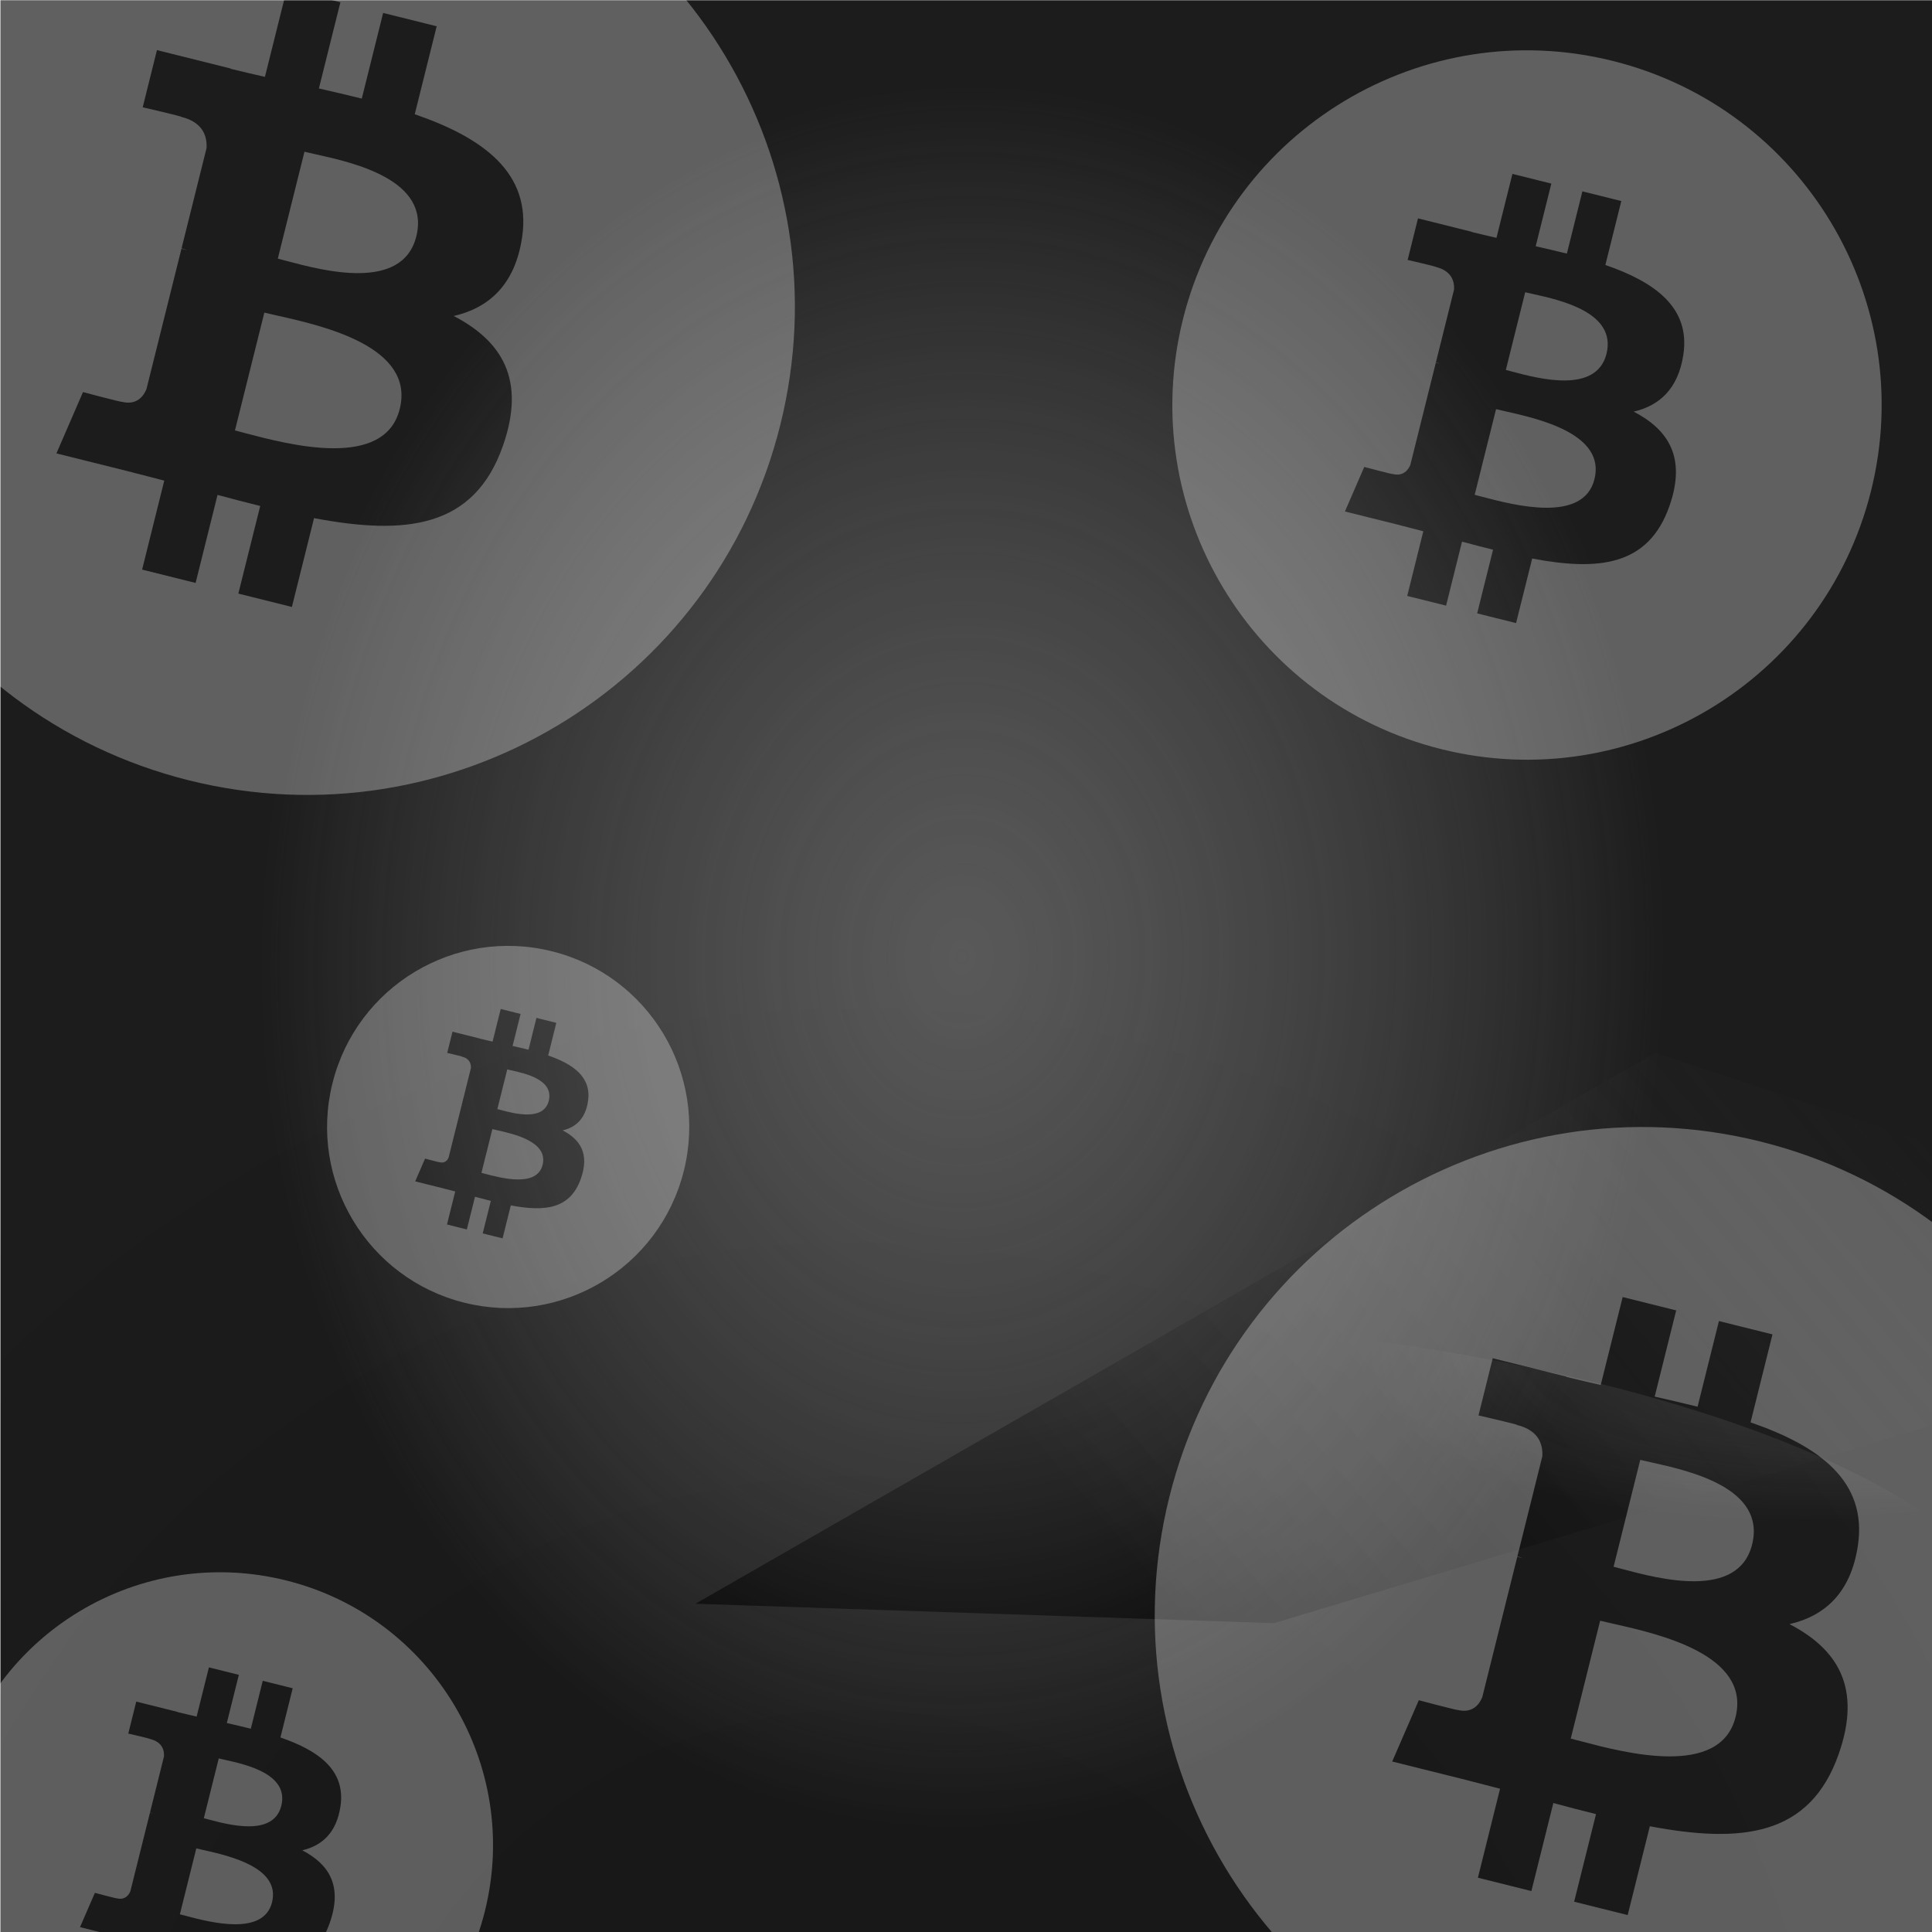 
      <svg width="350" height="350" viewBox="0 0 350 350" fill="none" xmlns="http://www.w3.org/2000/svg">
      
  <g clip-path="url(#clip0_28_290)">
  <rect x="0.079" y="0.044" width="350" height="350" fill="black" fill-opacity="0.89"/>
  <rect x="0.079" y="0.044" width="350" height="350" fill="url(#paint0_radial_28_290)" fill-opacity="0.2"/>
  <path d="M125.979 290.538L299.832 190.751L430.987 233.879L230.789 294.049L125.979 290.538Z" fill="url(#paint1_linear_28_290)"/>
  <g opacity="0.45" filter="url(#filter0_f_28_290)">
  <ellipse rx="194.596" ry="66.764" transform="matrix(1 0.002 0.002 -1 176.078 304.637)" fill="url(#paint2_radial_28_290)"/>
  </g>
  <g opacity="0.7" filter="url(#filter1_f_28_290)">
  <ellipse cx="174.396" cy="137.609" rx="196.647" ry="242.448" transform="rotate(0.127 174.396 137.609)" fill="url(#paint3_radial_28_290)"/>
  </g>
  </g>
  <defs>
  <filter id="filter0_f_28_290" x="-23.075" y="233.314" width="398.306" height="142.646" filterUnits="userSpaceOnUse" color-interpolation-filters="sRGB">
  <feFlood flood-opacity="0" result="BackgroundImageFix"/>
  <feBlend mode="normal" in="SourceGraphic" in2="BackgroundImageFix" result="shape"/>
  <feGaussianBlur stdDeviation="2.279" result="effect1_foregroundBlur_28_290"/>
  </filter>
  <filter id="filter1_f_28_290" x="-26.809" y="-109.396" width="402.41" height="494.01" filterUnits="userSpaceOnUse" color-interpolation-filters="sRGB">
  <feFlood flood-opacity="0" result="BackgroundImageFix"/>
  <feBlend mode="normal" in="SourceGraphic" in2="BackgroundImageFix" result="shape"/>
  <feGaussianBlur stdDeviation="2.279" result="effect1_foregroundBlur_28_290"/>
  </filter>
  <radialGradient id="paint0_radial_28_290" cx="0" cy="0" r="1" gradientUnits="userSpaceOnUse" gradientTransform="translate(156.622 401.542) rotate(-84.441) scale(239.93 241.682)">
  <stop/>
  <stop offset="1" stop-opacity="0"/>
  </radialGradient>
  <linearGradient id="paint1_linear_28_290" x1="194.836" y1="271.638" x2="316.537" y2="167.936" gradientUnits="userSpaceOnUse">
  <stop/>
  <stop offset="1" stop-color="#333333" stop-opacity="0"/>
  </linearGradient>
  <radialGradient id="paint2_radial_28_290" cx="0" cy="0" r="1" gradientUnits="userSpaceOnUse" gradientTransform="translate(194.596 76.624) rotate(99.123) scale(43.977 125.337)">
  <stop stop-color="#737373"/>
  <stop offset="1" stop-color="#9A9A9A" stop-opacity="0"/>
  </radialGradient>
  <radialGradient id="paint3_radial_28_290" cx="0" cy="0" r="1" gradientUnits="userSpaceOnUse" gradientTransform="translate(174.396 173.413) rotate(92.559) scale(157.837 128.153)">
  <stop stop-color="#737373"/>
  <stop offset="1" stop-color="#9A9A9A" stop-opacity="0"/>
  </radialGradient>
  <clipPath id="clip0_28_290">
  <rect width="350" height="350" fill="white"/>
  </clipPath>
  </defs>
  
      
  <g clip-path="url(#clip0_625_52580)">
  <g clip-path="url(#clip1_625_52580)">
  <g style="mix-blend-mode:overlay">
  <path fill-rule="evenodd" clip-rule="evenodd" d="M276.2 378.343C323.569 390.154 371.54 361.329 383.349 313.965C395.157 266.599 366.335 218.619 318.969 206.811C271.613 195.002 223.642 223.83 211.839 271.199C200.025 318.56 228.85 366.534 276.2 378.343ZM317.129 257.675C329.376 261.893 338.334 268.218 336.574 279.982C335.3 288.594 330.526 292.763 324.188 294.224C332.891 298.756 337.32 305.704 333.101 317.75C327.865 332.711 315.427 333.974 298.886 330.843L294.871 346.931L285.171 344.514L289.133 328.641C286.618 328.017 284.049 327.354 281.402 326.636L277.426 342.583L267.737 340.165L271.751 324.047C270.846 323.815 269.935 323.577 269.017 323.338C267.639 322.978 266.246 322.615 264.836 322.262L252.213 319.115L257.028 308.011C257.028 308.011 264.176 309.912 264.079 309.771C266.825 310.451 268.044 308.66 268.524 307.467L274.868 282.035C275.106 282.092 275.339 282.15 275.564 282.207C275.676 282.235 275.786 282.262 275.893 282.289C275.506 282.134 275.155 282.035 274.885 281.966L279.41 263.811C279.529 261.75 278.819 259.15 274.89 258.169C275.042 258.067 267.845 256.417 267.845 256.417L270.425 246.057L283.803 249.397L283.792 249.447C285.803 249.947 287.876 250.422 289.986 250.903L293.962 234.972L303.657 237.39L299.761 253.008C302.364 253.602 304.983 254.202 307.533 254.837L311.401 239.321L321.102 241.738L317.129 257.675ZM286.446 315.453C294.361 317.544 311.66 322.113 314.41 311.061C317.228 299.761 300.451 295.997 292.265 294.16C291.35 293.954 290.542 293.773 289.881 293.608L284.555 314.962C285.097 315.097 285.734 315.265 286.446 315.453ZM293.909 284.25C300.509 286.011 314.903 289.853 317.41 279.808C319.971 269.534 305.981 266.436 299.148 264.924C298.379 264.754 297.701 264.604 297.148 264.466L292.318 283.833C292.774 283.947 293.31 284.09 293.909 284.25Z" fill="white" fill-opacity="0.3"/>
  </g>
  </g>
  <g clip-path="url(#clip2_625_52580)">
  <g style="mix-blend-mode:overlay">
  <path fill-rule="evenodd" clip-rule="evenodd" d="M34.208 141.364C81.577 153.175 129.548 124.35 141.357 76.986C153.165 29.62 124.343 -18.36 76.977 -30.168C29.621 -41.977 -18.35 -13.149 -30.153 34.22C-41.967 81.581 -13.142 129.555 34.208 141.364ZM75.136 20.695C87.384 24.914 96.341 31.238 94.582 43.003C93.308 51.615 88.534 55.784 82.196 57.245C90.899 61.776 95.327 68.725 91.109 80.771C85.873 95.732 73.435 96.995 56.893 93.864L52.879 109.952L43.178 107.535L47.14 91.662C44.626 91.038 42.057 90.375 39.41 89.656L35.434 105.604L25.745 103.186L29.759 87.068C28.854 86.836 27.943 86.598 27.025 86.359C25.646 85.999 24.254 85.636 22.844 85.283L10.22 82.136L15.036 71.032C15.036 71.032 22.183 72.933 22.087 72.792C24.833 73.472 26.052 71.681 26.532 70.488L32.876 45.056C33.114 45.113 33.347 45.171 33.572 45.228C33.684 45.256 33.794 45.283 33.901 45.31C33.514 45.155 33.163 45.056 32.892 44.986L37.418 26.832C37.537 24.771 36.827 22.171 32.898 21.19C33.05 21.088 25.853 19.438 25.853 19.438L28.433 9.078L41.811 12.418L41.8 12.468C43.811 12.968 45.883 13.443 47.994 13.924L51.97 -2.007L61.665 0.411L57.769 16.029C60.372 16.623 62.991 17.223 65.541 17.858L69.409 2.342L79.109 4.759L75.136 20.695ZM44.453 78.474C52.369 80.565 69.668 85.134 72.418 74.082C75.236 62.782 58.459 59.017 50.272 57.181C49.358 56.975 48.55 56.794 47.889 56.629L42.562 77.983C43.105 78.118 43.741 78.286 44.453 78.474ZM51.917 47.271C58.516 49.032 72.911 52.873 75.418 42.829C77.979 32.554 63.988 29.457 57.156 27.945C56.387 27.775 55.709 27.625 55.156 27.486L50.326 46.854C50.782 46.968 51.318 47.111 51.917 47.271Z" fill="white" fill-opacity="0.3"/>
  </g>
  </g>
  <g clip-path="url(#clip3_625_52580)">
  <g style="mix-blend-mode:overlay">
  <path fill-rule="evenodd" clip-rule="evenodd" d="M261.081 135.707C295.509 144.291 330.375 123.341 338.958 88.917C347.54 54.491 326.592 19.619 292.166 11.036C257.748 2.454 222.882 23.406 214.303 57.834C205.717 92.256 226.667 127.124 261.081 135.707ZM290.827 48.004C299.729 51.071 306.239 55.667 304.96 64.217C304.034 70.477 300.565 73.507 295.958 74.569C302.283 77.862 305.502 82.912 302.436 91.668C298.631 102.541 289.591 103.459 277.568 101.184L274.651 112.877L267.6 111.12L270.48 99.583C268.653 99.129 266.785 98.648 264.861 98.126L261.972 109.716L254.929 107.959L257.847 96.244C257.189 96.075 256.527 95.903 255.86 95.729C254.858 95.468 253.846 95.204 252.821 94.947L243.646 92.66L247.146 84.589C247.146 84.589 252.341 85.971 252.271 85.868C254.267 86.362 255.152 85.061 255.502 84.194L260.112 65.709C260.285 65.751 260.455 65.793 260.618 65.835C260.7 65.855 260.779 65.875 260.857 65.894C260.576 65.782 260.321 65.709 260.124 65.659L263.414 52.464C263.5 50.966 262.984 49.077 260.128 48.364C260.239 48.289 255.008 47.091 255.008 47.091L256.883 39.56L266.606 41.988L266.598 42.024C268.06 42.388 269.566 42.733 271.1 43.083L273.99 31.504L281.036 33.261L278.205 44.613C280.096 45.044 282 45.48 283.854 45.942L286.665 34.665L293.715 36.422L290.827 48.004ZM268.527 89.998C274.28 91.518 286.853 94.838 288.852 86.806C290.9 78.593 278.706 75.857 272.756 74.522C272.091 74.373 271.504 74.241 271.024 74.121L267.153 89.641C267.547 89.739 268.009 89.862 268.527 89.998ZM273.952 67.32C278.748 68.6 289.21 71.391 291.032 64.091C292.893 56.624 282.725 54.373 277.759 53.273C277.2 53.15 276.708 53.041 276.305 52.94L272.795 67.017C273.127 67.099 273.516 67.203 273.952 67.32Z" fill="white" fill-opacity="0.3"/>
  </g>
  </g>
  <g clip-path="url(#clip4_625_52580)">
  <g style="mix-blend-mode:overlay">
  <path fill-rule="evenodd" clip-rule="evenodd" d="M27.913 382.244C54.406 388.85 81.235 372.728 87.839 346.239C94.443 319.748 78.324 292.914 51.833 286.31C25.348 279.705 -1.482 295.828 -8.083 322.321C-14.69 348.809 1.431 375.64 27.913 382.244ZM50.803 314.757C57.653 317.116 62.663 320.653 61.678 327.233C60.966 332.049 58.296 334.381 54.751 335.198C59.619 337.732 62.096 341.618 59.736 348.356C56.808 356.723 49.851 357.429 40.6 355.678L38.355 364.676L32.93 363.324L35.146 354.447C33.739 354.098 32.302 353.727 30.822 353.325L28.599 362.244L23.18 360.892L25.425 351.877C24.918 351.747 24.409 351.615 23.895 351.481C23.125 351.28 22.346 351.076 21.557 350.879L14.497 349.119L17.19 342.909C17.19 342.909 21.188 343.972 21.134 343.893C22.67 344.273 23.351 343.272 23.62 342.604L27.168 328.381C27.301 328.413 27.431 328.445 27.557 328.477C27.619 328.493 27.681 328.508 27.741 328.523C27.525 328.436 27.328 328.381 27.177 328.342L29.708 318.188C29.774 317.036 29.377 315.582 27.18 315.033C27.265 314.976 23.24 314.054 23.24 314.054L24.683 308.259L32.165 310.127L32.159 310.155C33.284 310.435 34.443 310.7 35.623 310.969L37.847 302.06L43.269 303.412L41.09 312.147C42.546 312.479 44.01 312.814 45.437 313.17L47.6 304.492L53.025 305.844L50.803 314.757ZM33.643 347.071C38.07 348.24 47.745 350.796 49.283 344.615C50.859 338.295 41.476 336.189 36.897 335.162C36.386 335.047 35.934 334.946 35.564 334.854L32.585 346.796C32.889 346.872 33.245 346.966 33.643 347.071ZM37.817 329.62C41.508 330.605 49.559 332.753 50.961 327.135C52.393 321.389 44.568 319.657 40.747 318.811C40.317 318.716 39.938 318.632 39.628 318.555L36.927 329.387C37.182 329.45 37.482 329.53 37.817 329.62Z" fill="white" fill-opacity="0.3"/>
  </g>
  </g>
  <g clip-path="url(#clip5_625_52580)">
  <g style="mix-blend-mode:overlay">
  <path fill-rule="evenodd" clip-rule="evenodd" d="M84.119 235.997C101.699 240.38 119.503 229.682 123.886 212.104C128.268 194.525 117.571 176.718 99.992 172.335C82.417 167.953 64.613 178.652 60.232 196.232C55.848 213.809 66.546 231.614 84.119 235.997ZM99.308 191.213C103.854 192.779 107.178 195.126 106.525 199.492C106.052 202.688 104.28 204.235 101.928 204.778C105.158 206.459 106.802 209.038 105.236 213.509C103.293 219.062 98.677 219.53 92.538 218.368L91.048 224.339L87.448 223.442L88.918 217.551C87.985 217.319 87.031 217.073 86.049 216.807L84.573 222.725L80.977 221.828L82.467 215.846C82.131 215.76 81.793 215.672 81.452 215.583C80.941 215.449 80.424 215.315 79.901 215.183L75.216 214.016L77.003 209.895C77.003 209.895 79.656 210.6 79.62 210.548C80.639 210.8 81.091 210.135 81.27 209.693L83.624 200.254C83.712 200.275 83.799 200.297 83.882 200.318C83.924 200.328 83.965 200.338 84.004 200.348C83.861 200.291 83.731 200.254 83.63 200.228L85.31 193.49C85.354 192.725 85.09 191.76 83.632 191.396C83.689 191.359 81.017 190.746 81.017 190.746L81.975 186.901L86.94 188.141L86.936 188.159C87.683 188.345 88.451 188.521 89.235 188.7L90.71 182.787L94.308 183.684L92.863 189.481C93.829 189.701 94.801 189.924 95.747 190.16L97.183 184.401L100.783 185.298L99.308 191.213ZM87.921 212.657C90.858 213.432 97.279 215.128 98.299 211.027C99.345 206.833 93.119 205.436 90.08 204.754C89.741 204.678 89.441 204.61 89.196 204.549L87.219 212.474C87.42 212.524 87.656 212.587 87.921 212.657ZM90.691 201.076C93.14 201.73 98.482 203.155 99.413 199.427C100.363 195.614 95.171 194.465 92.635 193.903C92.35 193.84 92.098 193.785 91.893 193.733L90.1 200.921C90.27 200.964 90.468 201.017 90.691 201.076Z" fill="white" fill-opacity="0.3"/>
  </g>
  </g>
  </g>
  <defs>
  <clipPath id="clip0_625_52580">
  <rect width="350" height="350" fill="white"/>
  </clipPath>
  <clipPath id="clip1_625_52580">
  <rect width="176.823" height="176.823" fill="white" transform="translate(209.18 204.167)"/>
  </clipPath>
  <clipPath id="clip2_625_52580">
  <rect width="176.823" height="176.823" fill="white" transform="translate(-32.812 -32.812)"/>
  </clipPath>
  <clipPath id="clip3_625_52580">
  <rect width="128.516" height="128.516" fill="white" transform="translate(212.37 9.115)"/>
  </clipPath>
  <clipPath id="clip4_625_52580">
  <rect width="98.893" height="98.893" fill="white" transform="translate(-9.57 284.831)"/>
  </clipPath>
  <clipPath id="clip5_625_52580">
  <rect width="65.625" height="65.625" fill="white" transform="translate(59.245 171.354)"/>
  </clipPath>
  </defs>
      </svg>
    